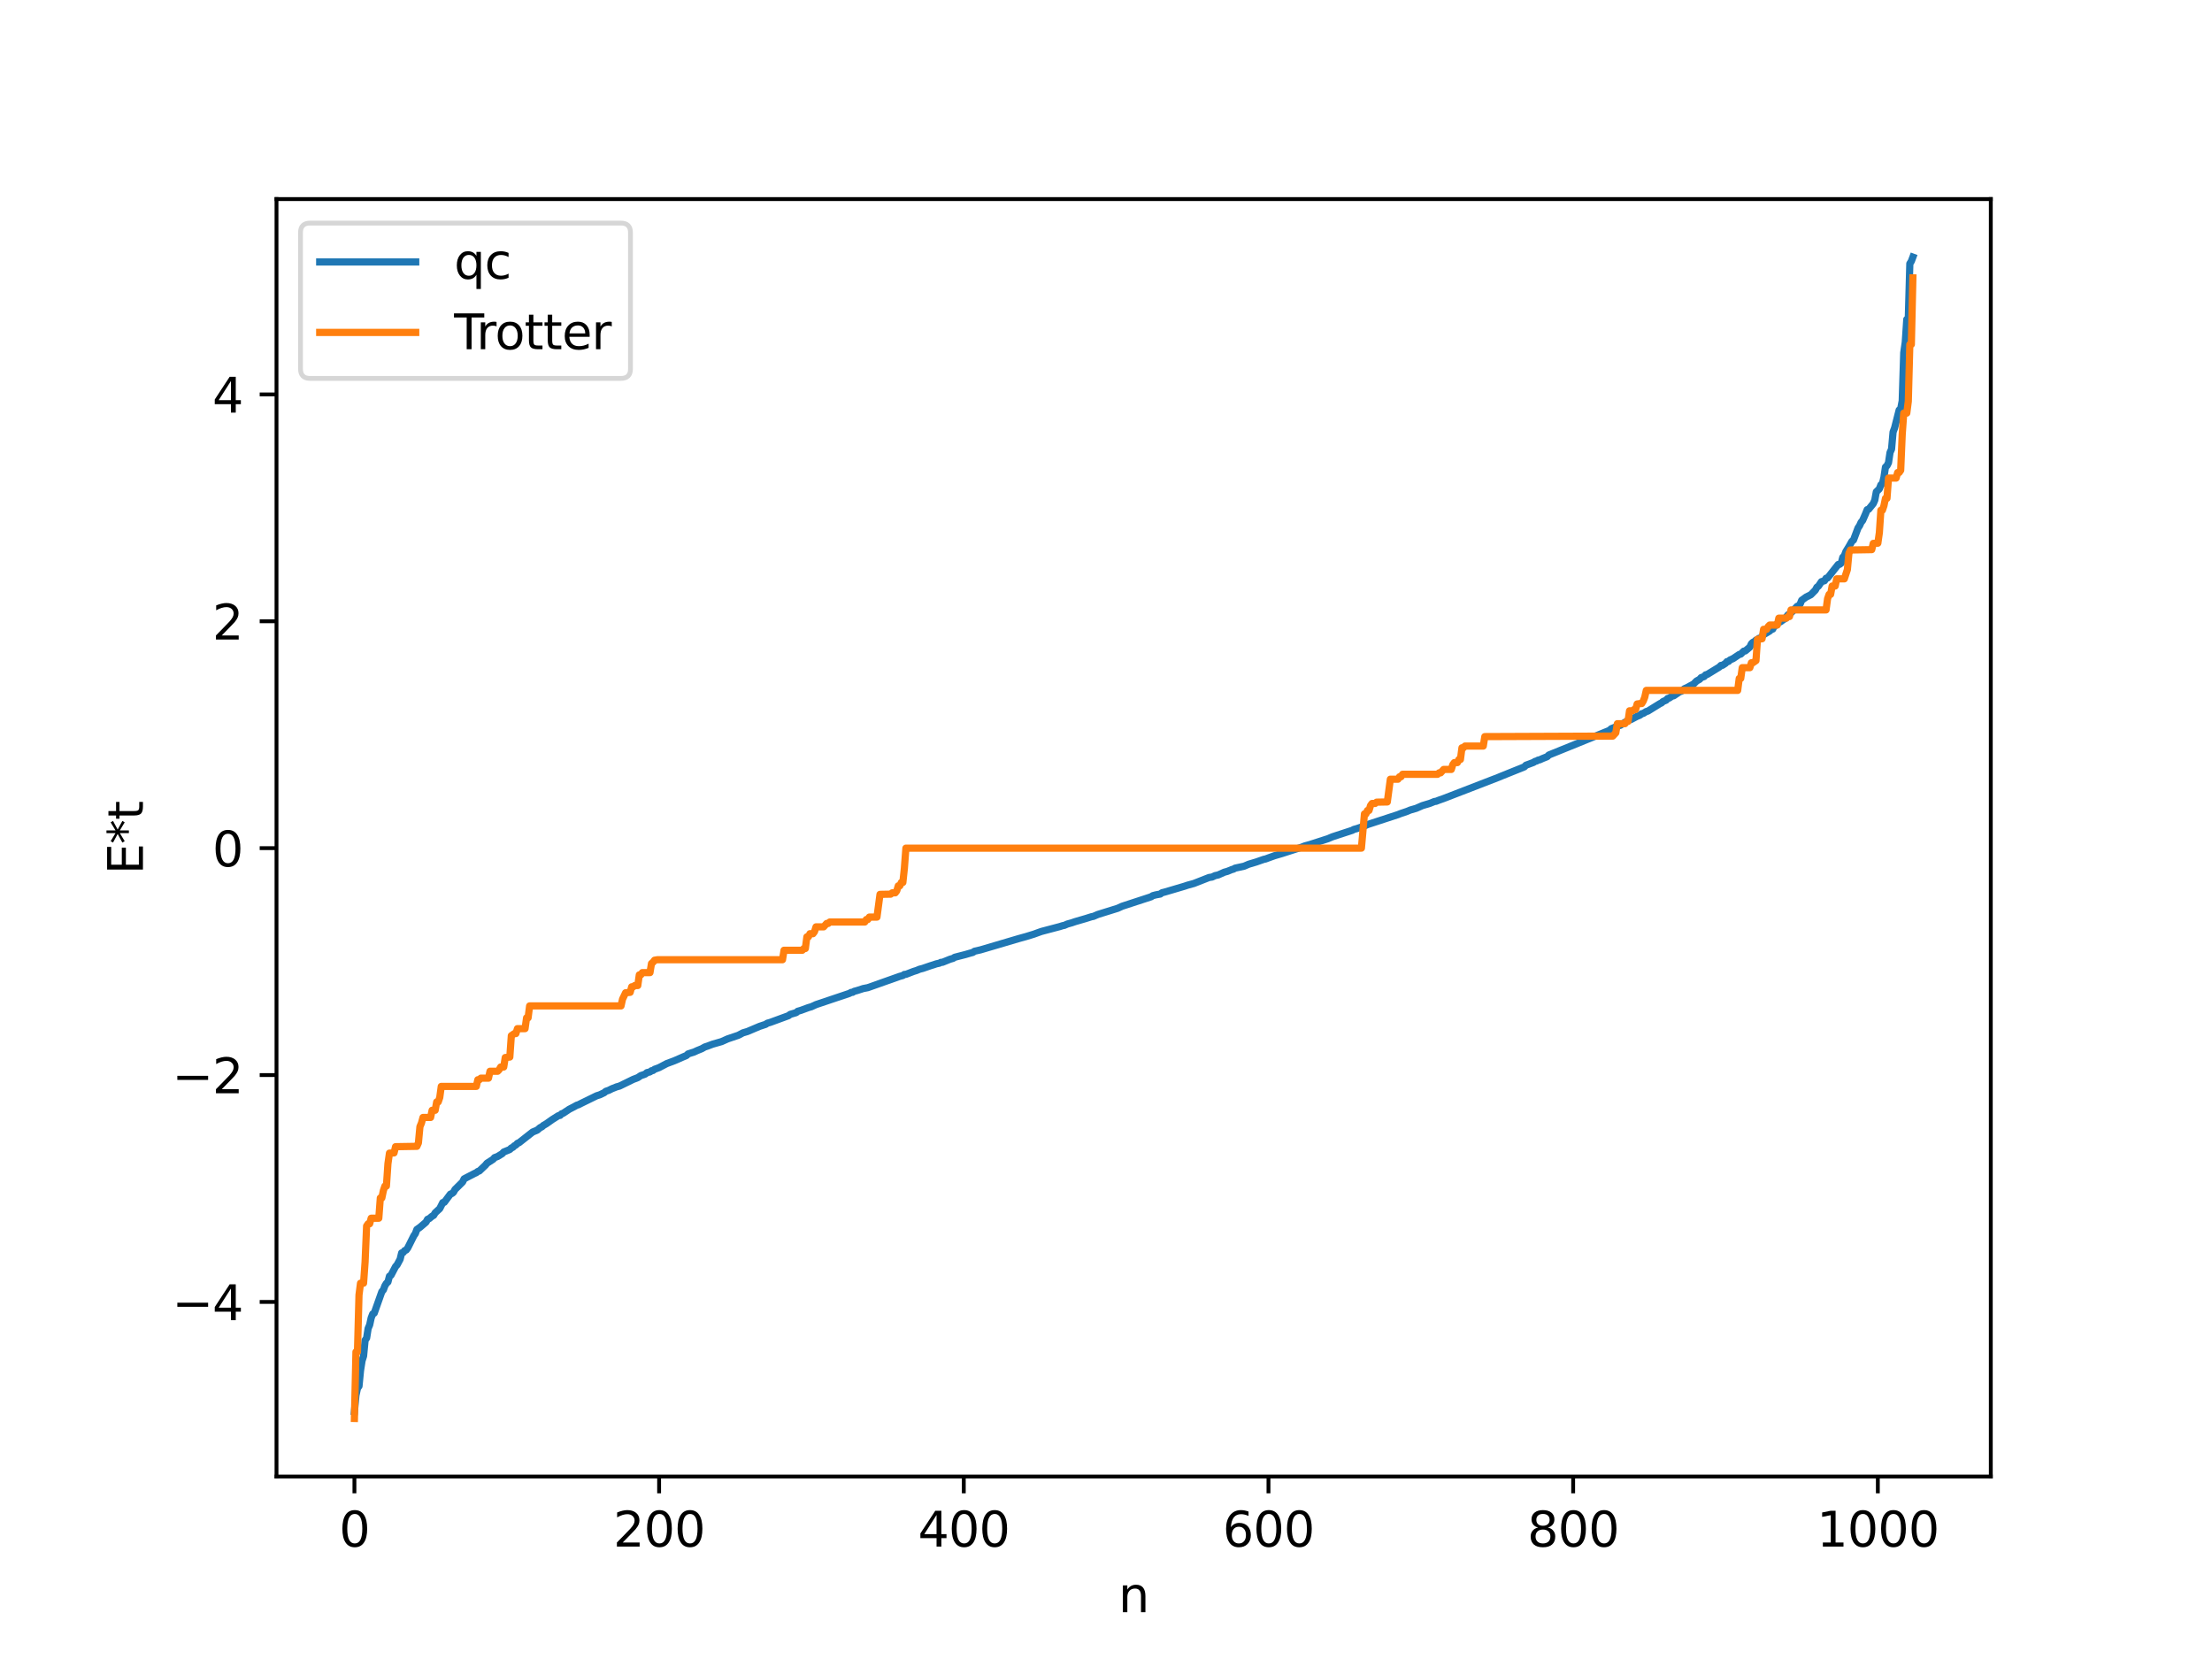 <?xml version="1.0" encoding="utf-8" standalone="no"?>
<!DOCTYPE svg PUBLIC "-//W3C//DTD SVG 1.1//EN"
  "http://www.w3.org/Graphics/SVG/1.1/DTD/svg11.dtd">
<svg xmlns:xlink="http://www.w3.org/1999/xlink" width="460.8pt" height="345.6pt" viewBox="0 0 460.8 345.6" xmlns="http://www.w3.org/2000/svg" version="1.1">
 <defs>
  <style type="text/css">*{stroke-linejoin: round; stroke-linecap: butt}</style>
 </defs>
 <g id="figure_1">
  <g id="patch_1">
   <path d="M 0 345.6 
L 460.8 345.6 
L 460.8 0 
L 0 0 
z
" style="fill: #ffffff"/>
  </g>
  <g id="axes_1">
   <g id="patch_2">
    <path d="M 57.6 307.584 
L 414.72 307.584 
L 414.72 41.472 
L 57.6 41.472 
z
" style="fill: #ffffff"/>
   </g>
   <g id="matplotlib.axis_1">
    <g id="xtick_1">
     <g id="line2d_1">
      <defs>
       <path id="m52ffbc5d9a" d="M 0 0 
L 0 3.5 
" style="stroke: #000000; stroke-width: 0.8"/>
      </defs>
      <g>
       <use xlink:href="#m52ffbc5d9a" x="73.833" y="307.584" style="stroke: #000000; stroke-width: 0.8"/>
      </g>
     </g>
     <g id="text_1">
      <!-- 0 -->
      <g transform="translate(70.651 322.182) scale(0.1 -0.1)">
       <defs>
        <path id="DejaVuSans-30" d="M 2034 4250 
Q 1547 4250 1301 3770 
Q 1056 3291 1056 2328 
Q 1056 1369 1301 889 
Q 1547 409 2034 409 
Q 2525 409 2770 889 
Q 3016 1369 3016 2328 
Q 3016 3291 2770 3770 
Q 2525 4250 2034 4250 
z
M 2034 4750 
Q 2819 4750 3233 4129 
Q 3647 3509 3647 2328 
Q 3647 1150 3233 529 
Q 2819 -91 2034 -91 
Q 1250 -91 836 529 
Q 422 1150 422 2328 
Q 422 3509 836 4129 
Q 1250 4750 2034 4750 
z
" transform="scale(0.016)"/>
       </defs>
       <use xlink:href="#DejaVuSans-30"/>
      </g>
     </g>
    </g>
    <g id="xtick_2">
     <g id="line2d_2">
      <g>
       <use xlink:href="#m52ffbc5d9a" x="137.304" y="307.584" style="stroke: #000000; stroke-width: 0.8"/>
      </g>
     </g>
     <g id="text_2">
      <!-- 200 -->
      <g transform="translate(127.76 322.182) scale(0.1 -0.1)">
       <defs>
        <path id="DejaVuSans-32" d="M 1228 531 
L 3431 531 
L 3431 0 
L 469 0 
L 469 531 
Q 828 903 1448 1529 
Q 2069 2156 2228 2338 
Q 2531 2678 2651 2914 
Q 2772 3150 2772 3378 
Q 2772 3750 2511 3984 
Q 2250 4219 1831 4219 
Q 1534 4219 1204 4116 
Q 875 4013 500 3803 
L 500 4441 
Q 881 4594 1212 4672 
Q 1544 4750 1819 4750 
Q 2544 4750 2975 4387 
Q 3406 4025 3406 3419 
Q 3406 3131 3298 2873 
Q 3191 2616 2906 2266 
Q 2828 2175 2409 1742 
Q 1991 1309 1228 531 
z
" transform="scale(0.016)"/>
       </defs>
       <use xlink:href="#DejaVuSans-32"/>
       <use xlink:href="#DejaVuSans-30" x="63.623"/>
       <use xlink:href="#DejaVuSans-30" x="127.246"/>
      </g>
     </g>
    </g>
    <g id="xtick_3">
     <g id="line2d_3">
      <g>
       <use xlink:href="#m52ffbc5d9a" x="200.775" y="307.584" style="stroke: #000000; stroke-width: 0.8"/>
      </g>
     </g>
     <g id="text_3">
      <!-- 400 -->
      <g transform="translate(191.231 322.182) scale(0.1 -0.1)">
       <defs>
        <path id="DejaVuSans-34" d="M 2419 4116 
L 825 1625 
L 2419 1625 
L 2419 4116 
z
M 2253 4666 
L 3047 4666 
L 3047 1625 
L 3713 1625 
L 3713 1100 
L 3047 1100 
L 3047 0 
L 2419 0 
L 2419 1100 
L 313 1100 
L 313 1709 
L 2253 4666 
z
" transform="scale(0.016)"/>
       </defs>
       <use xlink:href="#DejaVuSans-34"/>
       <use xlink:href="#DejaVuSans-30" x="63.623"/>
       <use xlink:href="#DejaVuSans-30" x="127.246"/>
      </g>
     </g>
    </g>
    <g id="xtick_4">
     <g id="line2d_4">
      <g>
       <use xlink:href="#m52ffbc5d9a" x="264.246" y="307.584" style="stroke: #000000; stroke-width: 0.8"/>
      </g>
     </g>
     <g id="text_4">
      <!-- 600 -->
      <g transform="translate(254.702 322.182) scale(0.1 -0.1)">
       <defs>
        <path id="DejaVuSans-36" d="M 2113 2584 
Q 1688 2584 1439 2293 
Q 1191 2003 1191 1497 
Q 1191 994 1439 701 
Q 1688 409 2113 409 
Q 2538 409 2786 701 
Q 3034 994 3034 1497 
Q 3034 2003 2786 2293 
Q 2538 2584 2113 2584 
z
M 3366 4563 
L 3366 3988 
Q 3128 4100 2886 4159 
Q 2644 4219 2406 4219 
Q 1781 4219 1451 3797 
Q 1122 3375 1075 2522 
Q 1259 2794 1537 2939 
Q 1816 3084 2150 3084 
Q 2853 3084 3261 2657 
Q 3669 2231 3669 1497 
Q 3669 778 3244 343 
Q 2819 -91 2113 -91 
Q 1303 -91 875 529 
Q 447 1150 447 2328 
Q 447 3434 972 4092 
Q 1497 4750 2381 4750 
Q 2619 4750 2861 4703 
Q 3103 4656 3366 4563 
z
" transform="scale(0.016)"/>
       </defs>
       <use xlink:href="#DejaVuSans-36"/>
       <use xlink:href="#DejaVuSans-30" x="63.623"/>
       <use xlink:href="#DejaVuSans-30" x="127.246"/>
      </g>
     </g>
    </g>
    <g id="xtick_5">
     <g id="line2d_5">
      <g>
       <use xlink:href="#m52ffbc5d9a" x="327.717" y="307.584" style="stroke: #000000; stroke-width: 0.8"/>
      </g>
     </g>
     <g id="text_5">
      <!-- 800 -->
      <g transform="translate(318.173 322.182) scale(0.1 -0.1)">
       <defs>
        <path id="DejaVuSans-38" d="M 2034 2216 
Q 1584 2216 1326 1975 
Q 1069 1734 1069 1313 
Q 1069 891 1326 650 
Q 1584 409 2034 409 
Q 2484 409 2743 651 
Q 3003 894 3003 1313 
Q 3003 1734 2745 1975 
Q 2488 2216 2034 2216 
z
M 1403 2484 
Q 997 2584 770 2862 
Q 544 3141 544 3541 
Q 544 4100 942 4425 
Q 1341 4750 2034 4750 
Q 2731 4750 3128 4425 
Q 3525 4100 3525 3541 
Q 3525 3141 3298 2862 
Q 3072 2584 2669 2484 
Q 3125 2378 3379 2068 
Q 3634 1759 3634 1313 
Q 3634 634 3220 271 
Q 2806 -91 2034 -91 
Q 1263 -91 848 271 
Q 434 634 434 1313 
Q 434 1759 690 2068 
Q 947 2378 1403 2484 
z
M 1172 3481 
Q 1172 3119 1398 2916 
Q 1625 2713 2034 2713 
Q 2441 2713 2670 2916 
Q 2900 3119 2900 3481 
Q 2900 3844 2670 4047 
Q 2441 4250 2034 4250 
Q 1625 4250 1398 4047 
Q 1172 3844 1172 3481 
z
" transform="scale(0.016)"/>
       </defs>
       <use xlink:href="#DejaVuSans-38"/>
       <use xlink:href="#DejaVuSans-30" x="63.623"/>
       <use xlink:href="#DejaVuSans-30" x="127.246"/>
      </g>
     </g>
    </g>
    <g id="xtick_6">
     <g id="line2d_6">
      <g>
       <use xlink:href="#m52ffbc5d9a" x="391.188" y="307.584" style="stroke: #000000; stroke-width: 0.8"/>
      </g>
     </g>
     <g id="text_6">
      <!-- 1000 -->
      <g transform="translate(378.463 322.182) scale(0.1 -0.1)">
       <defs>
        <path id="DejaVuSans-31" d="M 794 531 
L 1825 531 
L 1825 4091 
L 703 3866 
L 703 4441 
L 1819 4666 
L 2450 4666 
L 2450 531 
L 3481 531 
L 3481 0 
L 794 0 
L 794 531 
z
" transform="scale(0.016)"/>
       </defs>
       <use xlink:href="#DejaVuSans-31"/>
       <use xlink:href="#DejaVuSans-30" x="63.623"/>
       <use xlink:href="#DejaVuSans-30" x="127.246"/>
       <use xlink:href="#DejaVuSans-30" x="190.869"/>
      </g>
     </g>
    </g>
    <g id="text_7">
     <!-- n -->
     <g transform="translate(232.991 335.861) scale(0.1 -0.1)">
      <defs>
       <path id="DejaVuSans-6e" d="M 3513 2113 
L 3513 0 
L 2938 0 
L 2938 2094 
Q 2938 2591 2744 2837 
Q 2550 3084 2163 3084 
Q 1697 3084 1428 2787 
Q 1159 2491 1159 1978 
L 1159 0 
L 581 0 
L 581 3500 
L 1159 3500 
L 1159 2956 
Q 1366 3272 1645 3428 
Q 1925 3584 2291 3584 
Q 2894 3584 3203 3211 
Q 3513 2838 3513 2113 
z
" transform="scale(0.016)"/>
      </defs>
      <use xlink:href="#DejaVuSans-6e"/>
     </g>
    </g>
   </g>
   <g id="matplotlib.axis_2">
    <g id="ytick_1">
     <g id="line2d_7">
      <defs>
       <path id="mae126067a0" d="M 0 0 
L -3.5 0 
" style="stroke: #000000; stroke-width: 0.8"/>
      </defs>
      <g>
       <use xlink:href="#mae126067a0" x="57.6" y="271.213" style="stroke: #000000; stroke-width: 0.8"/>
      </g>
     </g>
     <g id="text_8">
      <!-- −4 -->
      <g transform="translate(35.858 275.013) scale(0.1 -0.1)">
       <defs>
        <path id="DejaVuSans-2212" d="M 678 2272 
L 4684 2272 
L 4684 1741 
L 678 1741 
L 678 2272 
z
" transform="scale(0.016)"/>
       </defs>
       <use xlink:href="#DejaVuSans-2212"/>
       <use xlink:href="#DejaVuSans-34" x="83.789"/>
      </g>
     </g>
    </g>
    <g id="ytick_2">
     <g id="line2d_8">
      <g>
       <use xlink:href="#mae126067a0" x="57.6" y="223.95" style="stroke: #000000; stroke-width: 0.8"/>
      </g>
     </g>
     <g id="text_9">
      <!-- −2 -->
      <g transform="translate(35.858 227.749) scale(0.1 -0.1)">
       <use xlink:href="#DejaVuSans-2212"/>
       <use xlink:href="#DejaVuSans-32" x="83.789"/>
      </g>
     </g>
    </g>
    <g id="ytick_3">
     <g id="line2d_9">
      <g>
       <use xlink:href="#mae126067a0" x="57.6" y="176.686" style="stroke: #000000; stroke-width: 0.8"/>
      </g>
     </g>
     <g id="text_10">
      <!-- 0 -->
      <g transform="translate(44.237 180.485) scale(0.1 -0.1)">
       <use xlink:href="#DejaVuSans-30"/>
      </g>
     </g>
    </g>
    <g id="ytick_4">
     <g id="line2d_10">
      <g>
       <use xlink:href="#mae126067a0" x="57.6" y="129.422" style="stroke: #000000; stroke-width: 0.8"/>
      </g>
     </g>
     <g id="text_11">
      <!-- 2 -->
      <g transform="translate(44.237 133.222) scale(0.1 -0.1)">
       <use xlink:href="#DejaVuSans-32"/>
      </g>
     </g>
    </g>
    <g id="ytick_5">
     <g id="line2d_11">
      <g>
       <use xlink:href="#mae126067a0" x="57.6" y="82.159" style="stroke: #000000; stroke-width: 0.8"/>
      </g>
     </g>
     <g id="text_12">
      <!-- 4 -->
      <g transform="translate(44.237 85.958) scale(0.1 -0.1)">
       <use xlink:href="#DejaVuSans-34"/>
      </g>
     </g>
    </g>
    <g id="text_13">
     <!-- E*t -->
     <g transform="translate(29.778 182.148) rotate(-90) scale(0.1 -0.1)">
      <defs>
       <path id="DejaVuSans-45" d="M 628 4666 
L 3578 4666 
L 3578 4134 
L 1259 4134 
L 1259 2753 
L 3481 2753 
L 3481 2222 
L 1259 2222 
L 1259 531 
L 3634 531 
L 3634 0 
L 628 0 
L 628 4666 
z
" transform="scale(0.016)"/>
       <path id="DejaVuSans-2a" d="M 3009 3897 
L 1888 3291 
L 3009 2681 
L 2828 2375 
L 1778 3009 
L 1778 1831 
L 1422 1831 
L 1422 3009 
L 372 2375 
L 191 2681 
L 1313 3291 
L 191 3897 
L 372 4206 
L 1422 3572 
L 1422 4750 
L 1778 4750 
L 1778 3572 
L 2828 4206 
L 3009 3897 
z
" transform="scale(0.016)"/>
       <path id="DejaVuSans-74" d="M 1172 4494 
L 1172 3500 
L 2356 3500 
L 2356 3053 
L 1172 3053 
L 1172 1153 
Q 1172 725 1289 603 
Q 1406 481 1766 481 
L 2356 481 
L 2356 0 
L 1766 0 
Q 1100 0 847 248 
Q 594 497 594 1153 
L 594 3053 
L 172 3053 
L 172 3500 
L 594 3500 
L 594 4494 
L 1172 4494 
z
" transform="scale(0.016)"/>
      </defs>
      <use xlink:href="#DejaVuSans-45"/>
      <use xlink:href="#DejaVuSans-2a" x="63.184"/>
      <use xlink:href="#DejaVuSans-74" x="113.184"/>
     </g>
    </g>
   </g>
   <g id="line2d_12">
    <path d="M 73.833 294.039 
L 74.15 290.669 
L 74.467 289.203 
L 74.785 288.766 
L 75.102 285.521 
L 75.42 283.48 
L 75.737 282.488 
L 76.054 279.201 
L 76.372 278.746 
L 76.689 276.747 
L 77.006 276.002 
L 77.324 274.54 
L 77.641 273.724 
L 77.958 273.551 
L 79.545 269.069 
L 79.862 268.717 
L 80.18 267.851 
L 80.497 267.339 
L 80.815 267.055 
L 81.132 265.853 
L 81.449 265.661 
L 82.401 263.85 
L 82.719 263.499 
L 83.353 262.318 
L 83.671 261.002 
L 83.988 260.922 
L 84.305 260.521 
L 84.623 260.4 
L 84.94 259.97 
L 86.21 257.427 
L 86.527 256.972 
L 86.844 256.115 
L 87.479 255.675 
L 88.748 254.592 
L 89.066 254.003 
L 89.383 253.879 
L 90.018 253.356 
L 90.335 253.18 
L 90.653 252.651 
L 91.605 251.778 
L 92.239 250.518 
L 92.557 250.458 
L 93.826 248.756 
L 94.143 248.633 
L 94.461 248.382 
L 94.778 247.8 
L 96.365 246.231 
L 96.682 245.579 
L 97.317 245.247 
L 98.904 244.427 
L 99.221 244.291 
L 99.539 244.029 
L 99.856 243.934 
L 101.125 242.73 
L 101.443 242.331 
L 102.712 241.514 
L 103.029 241.154 
L 103.664 240.916 
L 104.616 240.332 
L 104.934 239.983 
L 106.203 239.468 
L 106.52 239.14 
L 106.838 239.015 
L 107.155 238.687 
L 107.472 238.526 
L 107.79 238.175 
L 108.107 238.061 
L 110.963 235.821 
L 111.915 235.425 
L 112.55 234.885 
L 112.867 234.755 
L 113.185 234.461 
L 113.82 234.09 
L 115.089 233.193 
L 116.358 232.397 
L 116.676 232.358 
L 116.993 232.02 
L 117.31 231.921 
L 118.58 231.078 
L 119.532 230.588 
L 120.167 230.234 
L 120.484 230.148 
L 121.119 229.824 
L 124.292 228.272 
L 124.927 228.075 
L 125.879 227.62 
L 126.196 227.343 
L 126.831 227.127 
L 127.466 226.806 
L 128.418 226.425 
L 129.053 226.25 
L 131.909 224.857 
L 132.861 224.492 
L 133.496 224.067 
L 134.13 223.86 
L 134.448 223.733 
L 134.765 223.446 
L 135.4 223.302 
L 135.717 223.055 
L 136.034 223.002 
L 136.352 222.754 
L 137.304 222.402 
L 138.891 221.566 
L 140.477 220.976 
L 142.381 220.142 
L 143.016 219.878 
L 143.334 219.553 
L 144.603 219.148 
L 145.238 218.853 
L 146.19 218.468 
L 146.824 218.107 
L 147.459 217.898 
L 148.411 217.535 
L 150.315 216.987 
L 151.585 216.418 
L 153.806 215.669 
L 154.758 215.164 
L 155.71 214.879 
L 158.249 213.803 
L 159.201 213.488 
L 159.519 213.382 
L 159.836 213.155 
L 160.471 212.976 
L 164.279 211.579 
L 164.596 211.32 
L 165.866 210.948 
L 166.183 210.665 
L 166.818 210.484 
L 168.405 209.9 
L 169.039 209.717 
L 169.991 209.278 
L 176.973 206.931 
L 177.291 206.736 
L 177.608 206.72 
L 177.925 206.516 
L 178.56 206.345 
L 179.829 205.934 
L 180.781 205.749 
L 187.446 203.387 
L 188.081 203.216 
L 188.398 202.988 
L 188.715 202.978 
L 190.302 202.366 
L 190.937 202.17 
L 191.572 201.903 
L 192.206 201.744 
L 193.793 201.197 
L 194.428 200.999 
L 195.062 200.784 
L 195.697 200.647 
L 196.015 200.476 
L 196.332 200.463 
L 197.919 199.823 
L 198.553 199.64 
L 198.871 199.423 
L 199.505 199.258 
L 201.092 198.851 
L 202.044 198.574 
L 202.679 198.401 
L 202.996 198.161 
L 204.266 197.873 
L 212.2 195.531 
L 213.786 195.091 
L 215.373 194.604 
L 216.325 194.256 
L 216.96 194.032 
L 220.768 193.027 
L 221.403 192.826 
L 221.72 192.771 
L 222.355 192.492 
L 223.307 192.224 
L 223.942 192.002 
L 226.163 191.355 
L 227.433 190.956 
L 227.75 190.908 
L 228.702 190.499 
L 232.828 189.215 
L 233.78 188.783 
L 239.81 186.813 
L 240.127 186.591 
L 240.762 186.42 
L 241.714 186.245 
L 242.031 185.985 
L 242.666 185.822 
L 243.618 185.544 
L 246.791 184.605 
L 247.426 184.39 
L 248.696 184.045 
L 251.869 182.8 
L 252.504 182.7 
L 253.139 182.404 
L 253.773 182.268 
L 255.043 181.696 
L 255.677 181.525 
L 256.629 181.135 
L 256.947 181.062 
L 257.264 180.859 
L 259.168 180.446 
L 260.12 180.039 
L 261.707 179.564 
L 263.294 179.008 
L 263.611 178.951 
L 264.246 178.714 
L 265.515 178.258 
L 267.102 177.794 
L 268.689 177.282 
L 270.91 176.566 
L 271.862 176.204 
L 272.815 175.946 
L 276.623 174.719 
L 277.575 174.317 
L 281.7 172.969 
L 282.018 172.788 
L 282.653 172.612 
L 284.239 172.071 
L 284.874 171.773 
L 291.221 169.7 
L 291.856 169.45 
L 293.125 169.022 
L 293.76 168.754 
L 295.029 168.385 
L 296.299 167.827 
L 297.886 167.348 
L 298.838 166.962 
L 299.155 166.928 
L 299.79 166.677 
L 300.742 166.343 
L 312.167 161.928 
L 312.801 161.662 
L 317.562 159.749 
L 317.879 159.408 
L 318.514 159.179 
L 319.466 158.819 
L 319.783 158.601 
L 320.1 158.537 
L 320.418 158.34 
L 320.735 158.291 
L 321.37 158.002 
L 322.322 157.624 
L 322.639 157.287 
L 327.082 155.488 
L 335.334 152.13 
L 335.651 151.798 
L 336.286 151.556 
L 336.92 151.241 
L 337.555 151.091 
L 338.19 150.667 
L 339.142 150.087 
L 339.777 149.882 
L 341.046 149.218 
L 341.681 148.953 
L 341.998 148.676 
L 342.315 148.623 
L 342.95 148.221 
L 343.267 148.144 
L 345.806 146.573 
L 346.124 146.431 
L 346.441 146.131 
L 347.076 145.87 
L 347.393 145.512 
L 347.71 145.432 
L 348.345 145.007 
L 348.662 144.948 
L 349.932 144.092 
L 350.249 144.011 
L 350.884 143.483 
L 351.519 143.197 
L 352.153 142.84 
L 352.788 142.51 
L 353.423 141.868 
L 354.058 141.521 
L 354.375 141.159 
L 355.01 140.937 
L 355.327 140.571 
L 355.644 140.501 
L 358.183 138.947 
L 358.5 138.618 
L 358.818 138.596 
L 359.453 138.185 
L 359.77 137.821 
L 360.087 137.79 
L 360.405 137.474 
L 361.039 137.196 
L 362.309 136.339 
L 362.626 136.265 
L 363.261 135.644 
L 363.578 135.602 
L 364.53 134.8 
L 364.848 134.106 
L 365.165 133.802 
L 365.482 133.656 
L 365.8 133.347 
L 366.117 133.251 
L 366.434 132.972 
L 366.752 132.93 
L 367.386 132.213 
L 368.656 131.458 
L 368.973 131.148 
L 369.291 131.055 
L 369.608 130.437 
L 369.925 130.296 
L 370.56 129.622 
L 370.877 129.549 
L 371.512 129.081 
L 371.829 128.9 
L 372.464 128.088 
L 373.099 127.683 
L 373.734 127.014 
L 374.368 126.313 
L 374.686 126.195 
L 375.003 125.836 
L 375.32 125.054 
L 376.272 124.367 
L 377.224 123.896 
L 378.177 122.924 
L 378.494 122.331 
L 378.811 122.105 
L 379.446 121.17 
L 380.081 120.979 
L 380.398 120.462 
L 380.715 120.409 
L 382.937 117.592 
L 383.254 117.548 
L 383.572 117.293 
L 383.889 116.094 
L 384.206 115.774 
L 384.524 114.923 
L 385.158 113.886 
L 385.793 112.756 
L 386.11 112.512 
L 387.062 109.984 
L 387.38 109.515 
L 387.697 108.816 
L 388.015 108.434 
L 388.649 106.979 
L 388.967 106.173 
L 389.284 106.084 
L 390.236 104.909 
L 390.553 104.185 
L 390.871 102.459 
L 391.505 101.838 
L 391.823 100.996 
L 392.14 100.765 
L 392.458 99.437 
L 392.775 97.304 
L 393.092 97.018 
L 393.41 96.388 
L 393.727 94.272 
L 394.044 93.562 
L 394.362 89.996 
L 394.679 89.154 
L 395.631 85.413 
L 395.948 85.167 
L 396.266 83.5 
L 396.583 73.486 
L 396.9 71.305 
L 397.218 66.522 
L 397.535 66.287 
L 397.853 54.921 
L 398.17 54.417 
L 398.487 53.568 
L 398.487 53.568 
" clip-path="url(#p84094e09f2)" style="fill: none; stroke: #1f77b4; stroke-width: 1.5; stroke-linecap: square"/>
   </g>
   <g id="line2d_13">
    <path d="M 73.833 295.488 
L 74.15 281.625 
L 74.467 281.625 
L 74.785 269.775 
L 75.102 267.314 
L 75.737 267.314 
L 76.054 262.88 
L 76.372 255.395 
L 76.689 254.936 
L 77.006 254.936 
L 77.324 253.778 
L 78.91 253.778 
L 79.228 249.555 
L 79.545 249.555 
L 79.862 248.027 
L 80.18 247.082 
L 80.497 247.082 
L 80.815 242.413 
L 81.132 240.215 
L 82.084 240.177 
L 82.401 238.876 
L 86.844 238.802 
L 87.162 238.09 
L 87.479 234.707 
L 87.796 233.959 
L 88.114 232.787 
L 89.7 232.787 
L 90.018 231.291 
L 90.653 231.291 
L 90.97 229.552 
L 91.287 229.552 
L 91.605 228.647 
L 91.922 226.317 
L 99.221 226.317 
L 99.539 224.929 
L 99.856 224.929 
L 100.173 224.601 
L 101.76 224.601 
L 102.077 223.162 
L 103.664 223.162 
L 103.981 222.837 
L 104.299 222.276 
L 104.934 222.276 
L 105.251 220.303 
L 106.203 220.204 
L 106.52 215.751 
L 107.155 215.311 
L 107.472 215.311 
L 107.79 214.286 
L 109.377 214.286 
L 109.694 212.035 
L 110.011 212.035 
L 110.329 209.55 
L 129.37 209.549 
L 129.687 208.137 
L 130.322 206.808 
L 131.274 206.723 
L 131.591 205.568 
L 131.909 205.568 
L 132.226 205.304 
L 132.861 205.304 
L 133.178 203.079 
L 133.496 203.079 
L 133.813 202.613 
L 135.4 202.613 
L 135.717 200.716 
L 136.034 200.46 
L 136.352 200.032 
L 136.986 199.924 
L 163.01 199.924 
L 163.327 197.955 
L 167.135 197.955 
L 167.453 197.595 
L 167.77 197.595 
L 168.087 195.158 
L 168.405 195.158 
L 168.722 194.508 
L 169.357 194.508 
L 169.674 194.088 
L 169.991 193.083 
L 171.578 193.083 
L 172.213 192.374 
L 172.53 192.374 
L 172.848 192.073 
L 180.147 192.073 
L 180.464 191.556 
L 180.781 191.556 
L 181.099 191.048 
L 182.686 191.048 
L 183.32 186.311 
L 185.542 186.269 
L 185.859 185.994 
L 186.494 185.994 
L 186.811 185.578 
L 187.129 184.537 
L 187.446 184.537 
L 187.763 183.831 
L 188.081 183.831 
L 188.398 180.886 
L 188.715 176.686 
L 283.605 176.686 
L 284.239 169.541 
L 284.557 169.541 
L 284.874 168.835 
L 285.191 168.835 
L 285.509 167.794 
L 285.826 167.378 
L 286.461 167.378 
L 286.778 167.103 
L 289 167.061 
L 289.634 162.324 
L 291.221 162.324 
L 291.539 161.817 
L 291.856 161.817 
L 292.173 161.299 
L 299.472 161.299 
L 299.79 160.998 
L 300.107 160.998 
L 300.742 160.289 
L 302.329 160.289 
L 302.646 159.284 
L 302.963 158.864 
L 303.598 158.864 
L 303.915 158.214 
L 304.233 158.214 
L 304.55 155.777 
L 304.867 155.777 
L 305.185 155.417 
L 308.993 155.417 
L 309.31 153.448 
L 335.968 153.34 
L 336.603 152.656 
L 336.92 150.759 
L 338.507 150.759 
L 338.824 150.293 
L 339.142 150.293 
L 339.459 148.068 
L 340.094 148.068 
L 340.411 147.804 
L 340.729 147.804 
L 341.046 146.649 
L 341.681 146.564 
L 341.998 146.564 
L 342.315 146.05 
L 342.633 145.235 
L 342.95 143.823 
L 361.991 143.823 
L 362.309 141.337 
L 362.626 141.337 
L 362.943 139.086 
L 364.53 139.086 
L 364.848 138.061 
L 365.165 138.061 
L 365.8 137.621 
L 366.117 133.168 
L 367.069 133.069 
L 367.386 131.096 
L 368.021 131.096 
L 368.339 130.535 
L 368.656 130.21 
L 370.243 130.21 
L 370.56 128.771 
L 372.147 128.771 
L 372.464 128.443 
L 372.781 128.443 
L 373.099 127.055 
L 380.398 127.055 
L 380.715 124.725 
L 381.033 123.82 
L 381.35 123.82 
L 381.667 122.081 
L 382.302 122.081 
L 382.62 120.585 
L 384.206 120.585 
L 384.841 118.665 
L 385.158 115.282 
L 385.476 114.57 
L 389.919 114.496 
L 390.236 113.195 
L 391.188 113.157 
L 391.505 110.959 
L 391.823 106.29 
L 392.14 106.29 
L 392.458 105.346 
L 392.775 103.817 
L 393.092 103.817 
L 393.41 99.594 
L 394.996 99.594 
L 395.314 98.436 
L 395.631 98.436 
L 395.948 97.977 
L 396.266 90.492 
L 396.583 86.058 
L 397.218 86.058 
L 397.535 83.597 
L 397.853 71.747 
L 398.17 71.747 
L 398.487 57.884 
L 398.487 57.884 
" clip-path="url(#p84094e09f2)" style="fill: none; stroke: #ff7f0e; stroke-width: 1.5; stroke-linecap: square"/>
   </g>
   <g id="patch_3">
    <path d="M 57.6 307.584 
L 57.6 41.472 
" style="fill: none; stroke: #000000; stroke-width: 0.8; stroke-linejoin: miter; stroke-linecap: square"/>
   </g>
   <g id="patch_4">
    <path d="M 414.72 307.584 
L 414.72 41.472 
" style="fill: none; stroke: #000000; stroke-width: 0.8; stroke-linejoin: miter; stroke-linecap: square"/>
   </g>
   <g id="patch_5">
    <path d="M 57.6 307.584 
L 414.72 307.584 
" style="fill: none; stroke: #000000; stroke-width: 0.8; stroke-linejoin: miter; stroke-linecap: square"/>
   </g>
   <g id="patch_6">
    <path d="M 57.6 41.472 
L 414.72 41.472 
" style="fill: none; stroke: #000000; stroke-width: 0.8; stroke-linejoin: miter; stroke-linecap: square"/>
   </g>
   <g id="legend_1">
    <g id="patch_7">
     <path d="M 64.6 78.828 
L 129.342 78.828 
Q 131.342 78.828 131.342 76.828 
L 131.342 48.472 
Q 131.342 46.472 129.342 46.472 
L 64.6 46.472 
Q 62.6 46.472 62.6 48.472 
L 62.6 76.828 
Q 62.6 78.828 64.6 78.828 
z
" style="fill: #ffffff; opacity: 0.8; stroke: #cccccc; stroke-linejoin: miter"/>
    </g>
    <g id="line2d_14">
     <path d="M 66.6 54.57 
L 76.6 54.57 
L 86.6 54.57 
" style="fill: none; stroke: #1f77b4; stroke-width: 1.5; stroke-linecap: square"/>
    </g>
    <g id="text_14">
     <!-- qc -->
     <g transform="translate(94.6 58.07) scale(0.1 -0.1)">
      <defs>
       <path id="DejaVuSans-71" d="M 947 1747 
Q 947 1113 1208 752 
Q 1469 391 1925 391 
Q 2381 391 2643 752 
Q 2906 1113 2906 1747 
Q 2906 2381 2643 2742 
Q 2381 3103 1925 3103 
Q 1469 3103 1208 2742 
Q 947 2381 947 1747 
z
M 2906 525 
Q 2725 213 2448 61 
Q 2172 -91 1784 -91 
Q 1150 -91 751 415 
Q 353 922 353 1747 
Q 353 2572 751 3078 
Q 1150 3584 1784 3584 
Q 2172 3584 2448 3432 
Q 2725 3281 2906 2969 
L 2906 3500 
L 3481 3500 
L 3481 -1331 
L 2906 -1331 
L 2906 525 
z
" transform="scale(0.016)"/>
       <path id="DejaVuSans-63" d="M 3122 3366 
L 3122 2828 
Q 2878 2963 2633 3030 
Q 2388 3097 2138 3097 
Q 1578 3097 1268 2742 
Q 959 2388 959 1747 
Q 959 1106 1268 751 
Q 1578 397 2138 397 
Q 2388 397 2633 464 
Q 2878 531 3122 666 
L 3122 134 
Q 2881 22 2623 -34 
Q 2366 -91 2075 -91 
Q 1284 -91 818 406 
Q 353 903 353 1747 
Q 353 2603 823 3093 
Q 1294 3584 2113 3584 
Q 2378 3584 2631 3529 
Q 2884 3475 3122 3366 
z
" transform="scale(0.016)"/>
      </defs>
      <use xlink:href="#DejaVuSans-71"/>
      <use xlink:href="#DejaVuSans-63" x="63.477"/>
     </g>
    </g>
    <g id="line2d_15">
     <path d="M 66.6 69.249 
L 76.6 69.249 
L 86.6 69.249 
" style="fill: none; stroke: #ff7f0e; stroke-width: 1.5; stroke-linecap: square"/>
    </g>
    <g id="text_15">
     <!-- Trotter -->
     <g transform="translate(94.6 72.749) scale(0.1 -0.1)">
      <defs>
       <path id="DejaVuSans-54" d="M -19 4666 
L 3928 4666 
L 3928 4134 
L 2272 4134 
L 2272 0 
L 1638 0 
L 1638 4134 
L -19 4134 
L -19 4666 
z
" transform="scale(0.016)"/>
       <path id="DejaVuSans-72" d="M 2631 2963 
Q 2534 3019 2420 3045 
Q 2306 3072 2169 3072 
Q 1681 3072 1420 2755 
Q 1159 2438 1159 1844 
L 1159 0 
L 581 0 
L 581 3500 
L 1159 3500 
L 1159 2956 
Q 1341 3275 1631 3429 
Q 1922 3584 2338 3584 
Q 2397 3584 2469 3576 
Q 2541 3569 2628 3553 
L 2631 2963 
z
" transform="scale(0.016)"/>
       <path id="DejaVuSans-6f" d="M 1959 3097 
Q 1497 3097 1228 2736 
Q 959 2375 959 1747 
Q 959 1119 1226 758 
Q 1494 397 1959 397 
Q 2419 397 2687 759 
Q 2956 1122 2956 1747 
Q 2956 2369 2687 2733 
Q 2419 3097 1959 3097 
z
M 1959 3584 
Q 2709 3584 3137 3096 
Q 3566 2609 3566 1747 
Q 3566 888 3137 398 
Q 2709 -91 1959 -91 
Q 1206 -91 779 398 
Q 353 888 353 1747 
Q 353 2609 779 3096 
Q 1206 3584 1959 3584 
z
" transform="scale(0.016)"/>
       <path id="DejaVuSans-65" d="M 3597 1894 
L 3597 1613 
L 953 1613 
Q 991 1019 1311 708 
Q 1631 397 2203 397 
Q 2534 397 2845 478 
Q 3156 559 3463 722 
L 3463 178 
Q 3153 47 2828 -22 
Q 2503 -91 2169 -91 
Q 1331 -91 842 396 
Q 353 884 353 1716 
Q 353 2575 817 3079 
Q 1281 3584 2069 3584 
Q 2775 3584 3186 3129 
Q 3597 2675 3597 1894 
z
M 3022 2063 
Q 3016 2534 2758 2815 
Q 2500 3097 2075 3097 
Q 1594 3097 1305 2825 
Q 1016 2553 972 2059 
L 3022 2063 
z
" transform="scale(0.016)"/>
      </defs>
      <use xlink:href="#DejaVuSans-54"/>
      <use xlink:href="#DejaVuSans-72" x="46.334"/>
      <use xlink:href="#DejaVuSans-6f" x="85.197"/>
      <use xlink:href="#DejaVuSans-74" x="146.379"/>
      <use xlink:href="#DejaVuSans-74" x="185.588"/>
      <use xlink:href="#DejaVuSans-65" x="224.797"/>
      <use xlink:href="#DejaVuSans-72" x="286.32"/>
     </g>
    </g>
   </g>
  </g>
 </g>
 <defs>
  <clipPath id="p84094e09f2">
   <rect x="57.6" y="41.472" width="357.12" height="266.112"/>
  </clipPath>
 </defs>
</svg>
